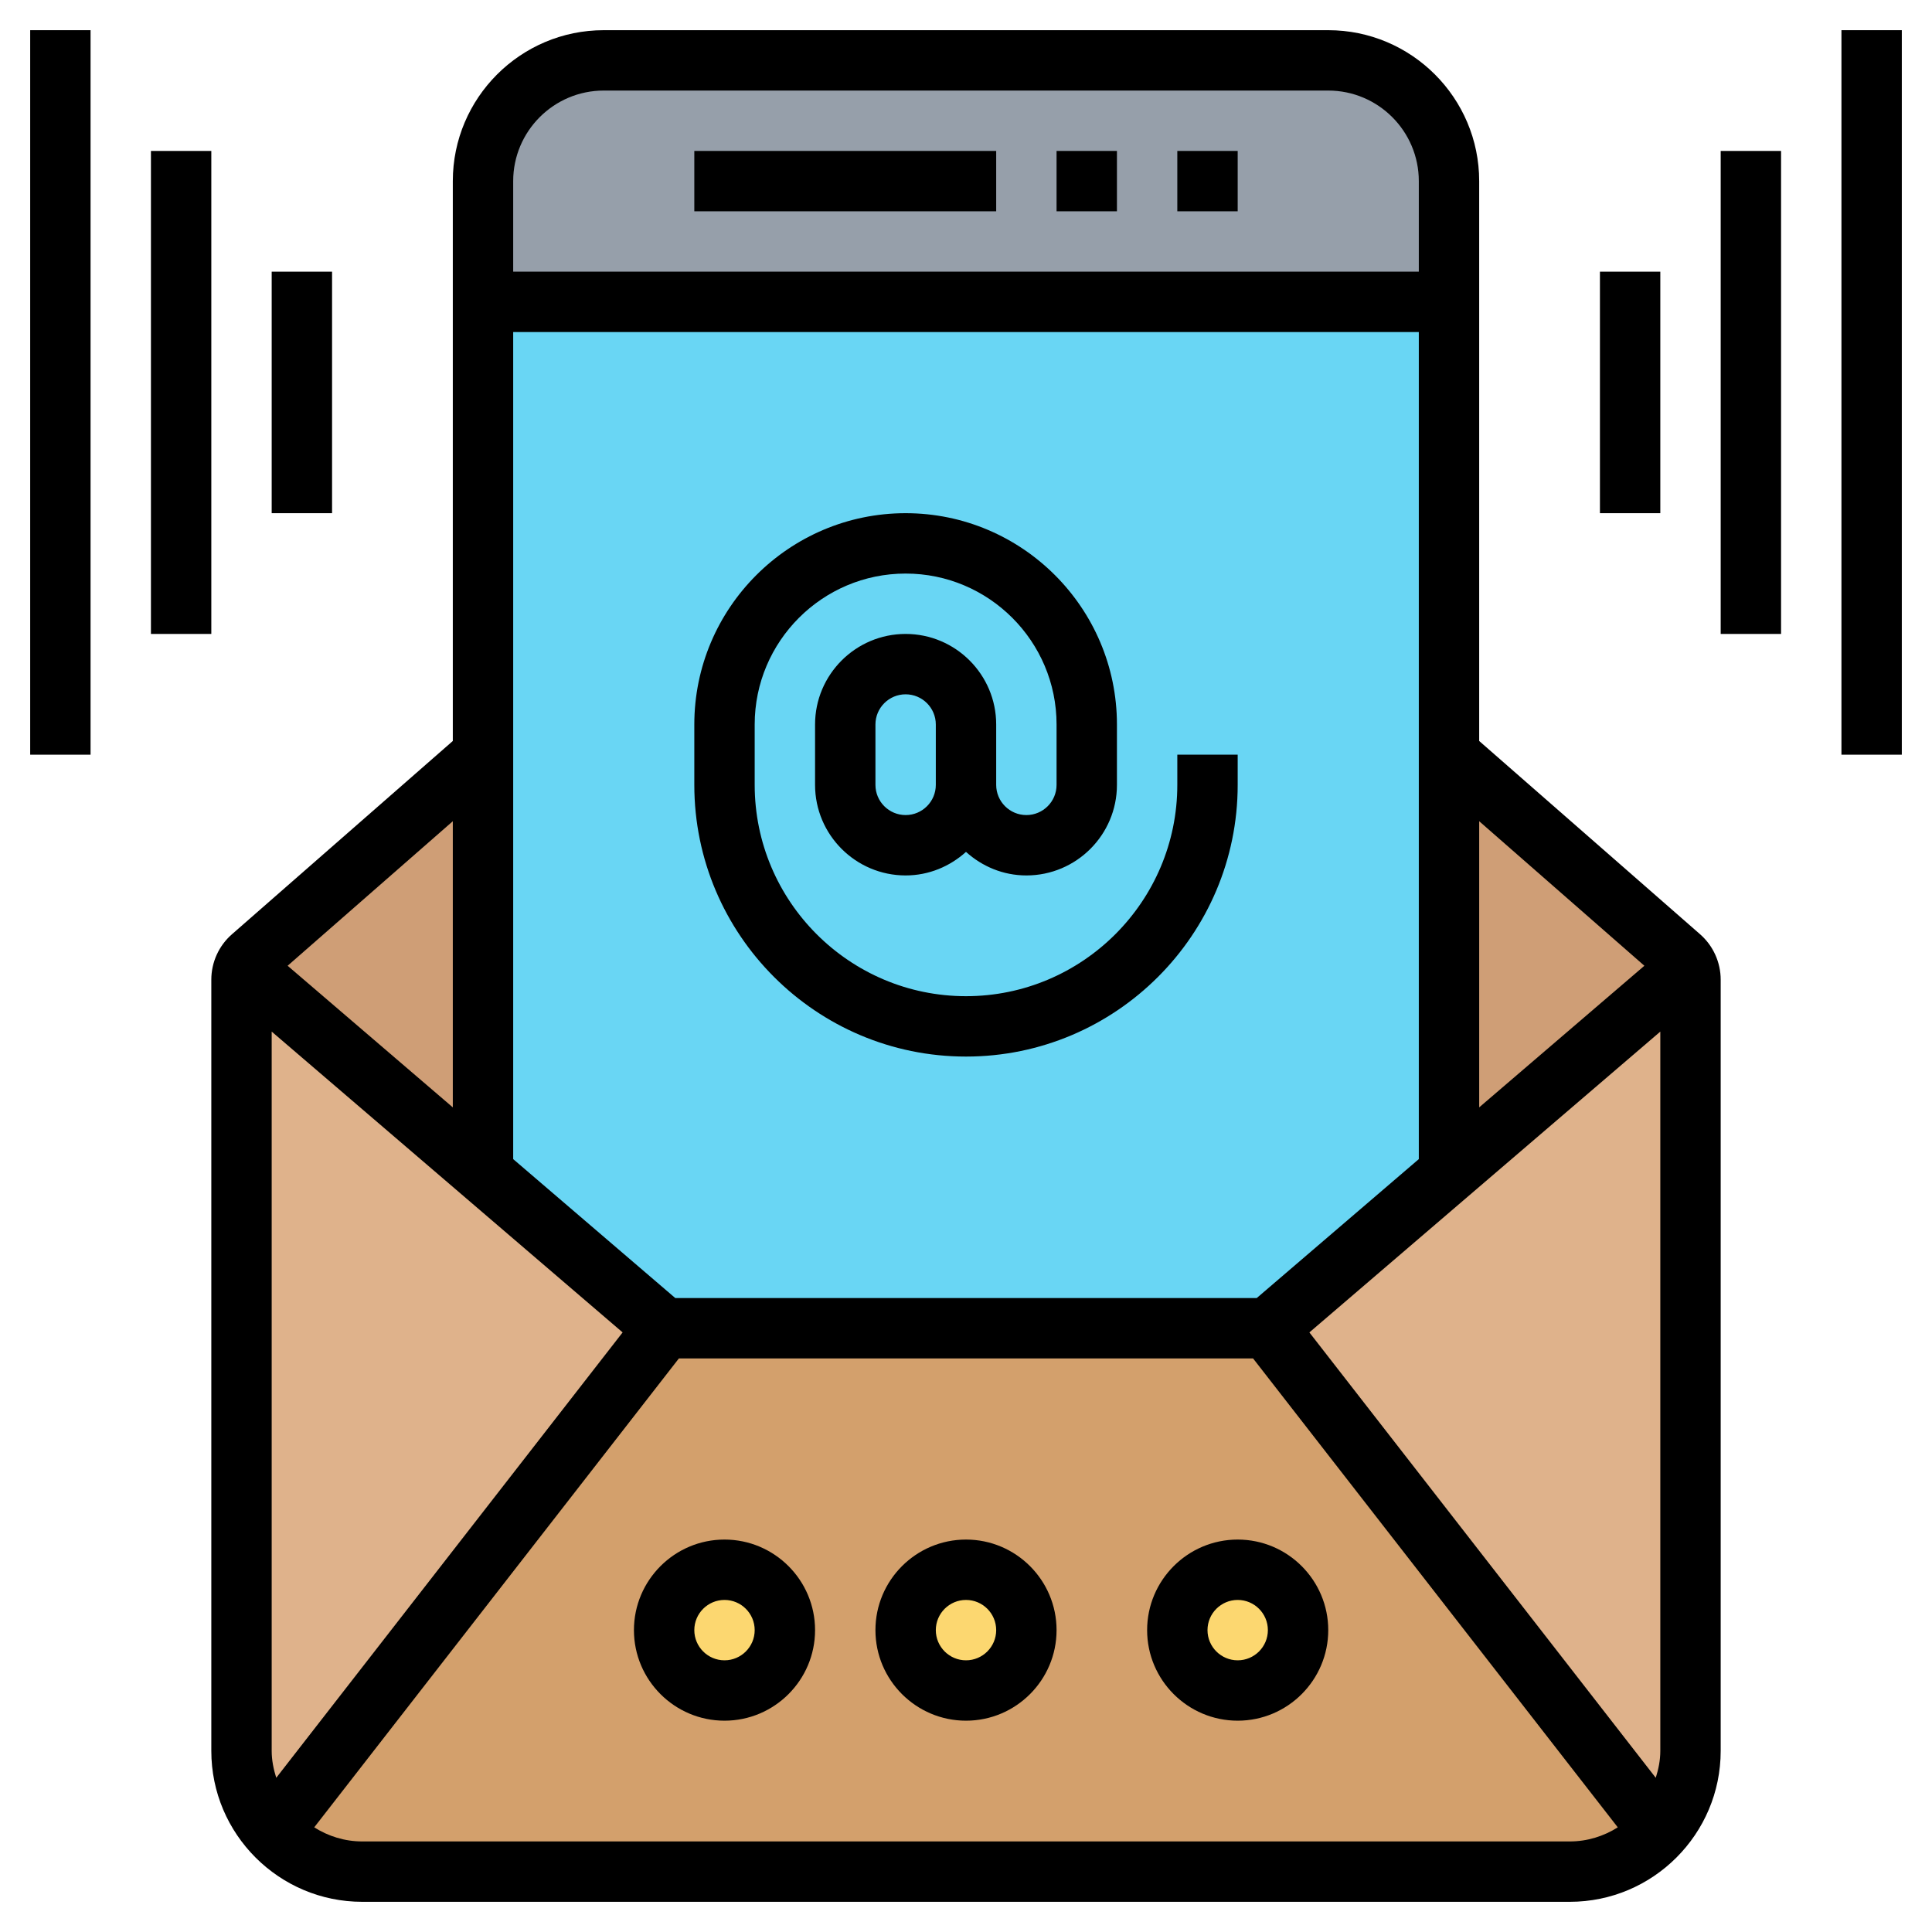 <svg id="_x33_0" enable-background="new 0 0 64 64" height="512" viewBox="0 0 64 64" width="512" xmlns="http://www.w3.org/2000/svg"><g><g><g><path d="m22 44-12.97 16.68c-.64-.71-1.03-1.65-1.03-2.68v-25.55c0-.13.03-.26.08-.38l7.92 6.79z" fill="#dfb28b"/></g><g><path d="m56 32.45v25.55c0 1.03-.39 1.97-1.03 2.68l-12.97-16.68 6-5.14 7.92-6.79c.05.12.08.25.08.38z" fill="#dfb28b"/></g><g><path d="m16 25v13.86l-7.92-6.79c.05-.14.14-.27.26-.37z" fill="#cf9e76"/></g><g><path d="m55.92 32.07-7.92 6.79v-13.86l7.66 6.7c.12.1.21.23.26.37z" fill="#cf9e76"/></g><g><path d="m42 44 12.97 16.68c-.73.81-1.79 1.32-2.97 1.32h-40c-1.18 0-2.24-.51-2.97-1.32l12.97-16.68z" fill="#d3a06c"/></g><g><path d="m48 6v4h-32v-4c0-2.21 1.79-4 4-4h24c2.21 0 4 1.79 4 4z" fill="#969faa"/></g><g><path d="m48 25v13.86l-6 5.14h-20l-6-5.14v-13.86-15h32z" fill="#69d6f4"/></g><g><circle cx="41" cy="54" fill="#fcd770" r="2"/></g><g><circle cx="32" cy="54" fill="#fcd770" r="2"/></g><g><circle cx="24" cy="54" fill="#fcd770" r="2"/></g></g><g><path d="m39 25v1c0 3.859-3.14 7-7 7s-7-3.141-7-7v-2c0-2.757 2.243-5 5-5s5 2.243 5 5v2c0 .552-.449 1-1 1s-1-.448-1-1v-2c0-1.654-1.346-3-3-3s-3 1.346-3 3v2c0 1.654 1.346 3 3 3 .771 0 1.468-.301 2-.78.532.48 1.229.78 2 .78 1.654 0 3-1.346 3-3v-2c0-3.859-3.14-7-7-7s-7 3.141-7 7v2c0 4.963 4.038 9 9 9s9-4.037 9-9v-1zm-9 2c-.551 0-1-.448-1-1v-2c0-.552.449-1 1-1s1 .448 1 1v2c0 .552-.449 1-1 1z"/><path d="m23 5h10v2h-10z"/><path d="m35 5h2v2h-2z"/><path d="m39 5h2v2h-2z"/><path d="m32 51c-1.654 0-3 1.346-3 3s1.346 3 3 3 3-1.346 3-3-1.346-3-3-3zm0 4c-.551 0-1-.448-1-1s.449-1 1-1 1 .448 1 1-.449 1-1 1z"/><path d="m24 51c-1.654 0-3 1.346-3 3s1.346 3 3 3 3-1.346 3-3-1.346-3-3-3zm0 4c-.551 0-1-.448-1-1s.449-1 1-1 1 .448 1 1-.449 1-1 1z"/><path d="m41 51c-1.654 0-3 1.346-3 3s1.346 3 3 3 3-1.346 3-3-1.346-3-3-3zm0 4c-.551 0-1-.448-1-1s.449-1 1-1 1 .448 1 1-.449 1-1 1z"/><path d="m49 24.546v-18.546c0-2.757-2.243-5-5-5h-24c-2.757 0-5 2.243-5 5v18.546l-7.317 6.403c-.434.379-.683.928-.683 1.505v25.546c0 2.757 2.243 5 5 5h40c2.757 0 5-2.243 5-5v-25.546c0-.577-.249-1.126-.683-1.506zm5.849 34.346-11.474-14.754 11.625-9.965v23.827c0 .313-.061.608-.151.892zm-45.698 0c-.089-.284-.151-.579-.151-.892v-23.827l11.625 9.965zm13.219-15.892-5.37-4.603v-27.397h30v27.397l-5.37 4.603zm32.102-11.008-5.472 4.691v-9.479zm-34.472-28.992h24c1.654 0 3 1.346 3 3v3h-30v-3c0-1.654 1.346-3 3-3zm-5 33.683-5.472-4.691 5.472-4.788zm-3 24.317c-.586 0-1.129-.175-1.591-.467l12.08-15.533h19.021l12.081 15.533c-.462.292-1.005.467-1.591.467z"/><path d="m9 9h2v8h-2z"/><path d="m5 5h2v16h-2z"/><path d="m1 1h2v24h-2z"/><path d="m53 9h2v8h-2z"/><path d="m57 5h2v16h-2z"/><path d="m61 1h2v24h-2z"/></g></g></svg>